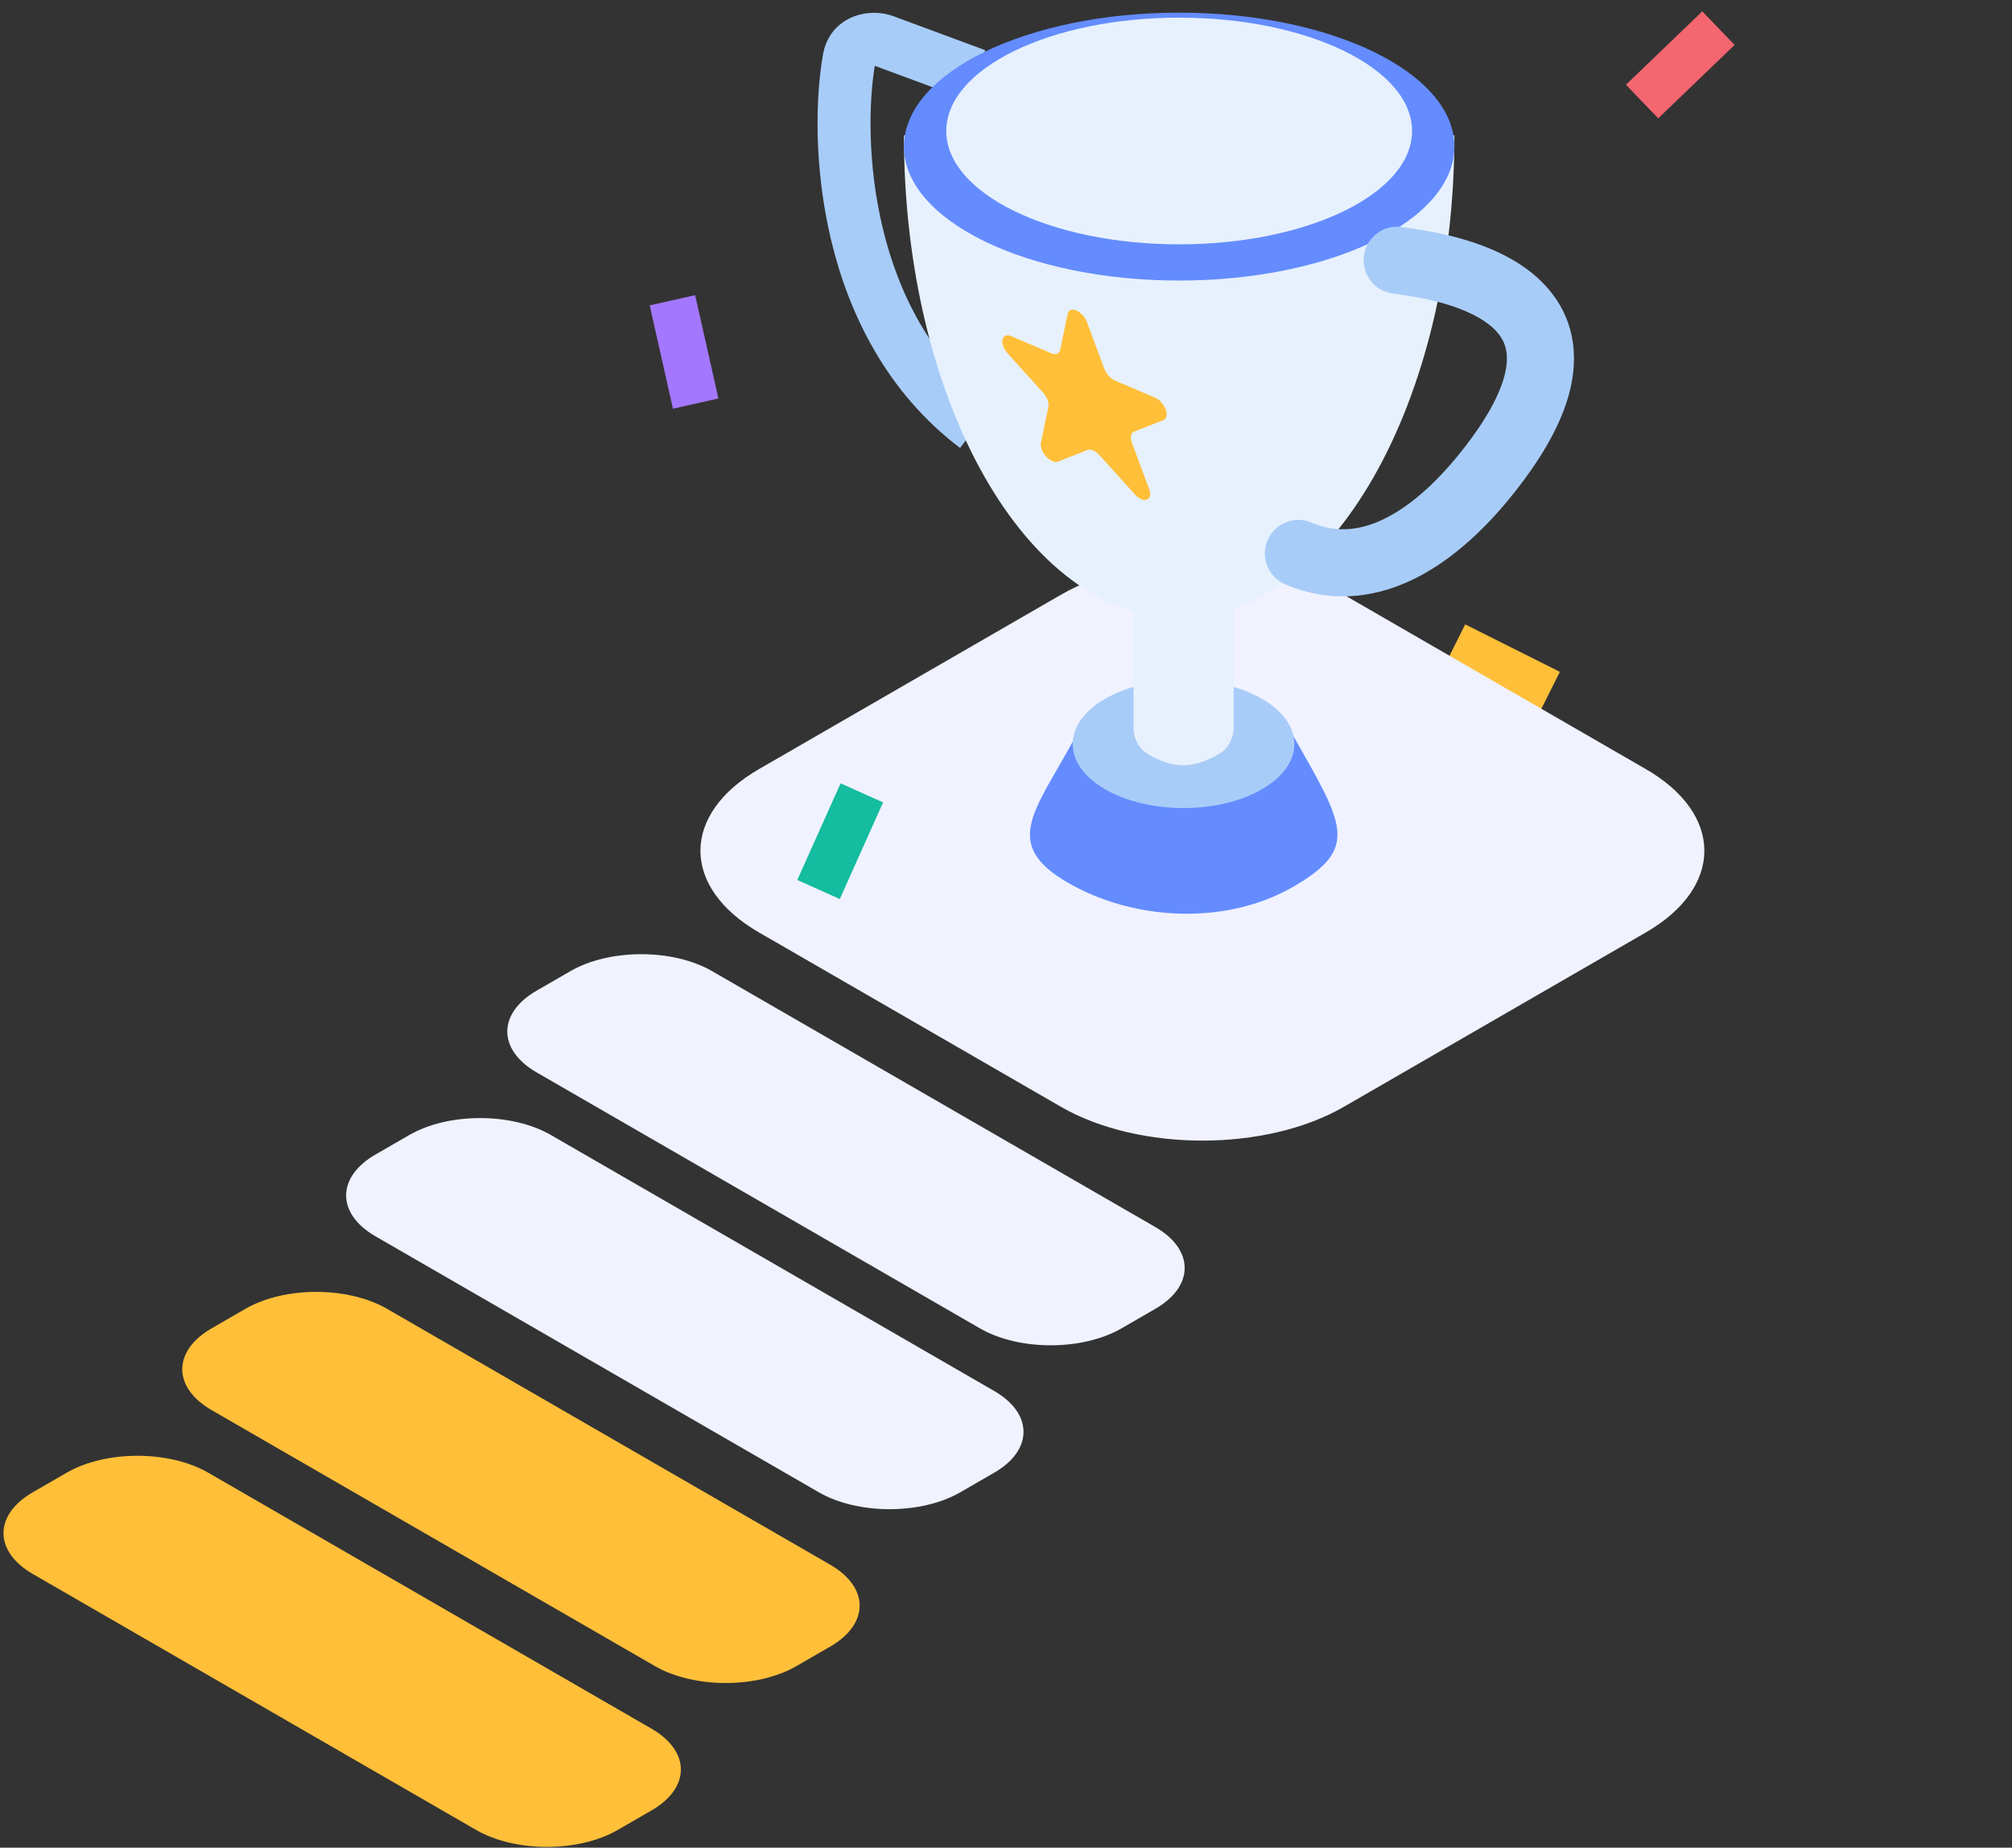 <svg width="159" height="146" viewBox="0 0 159 146" fill="none" xmlns="http://www.w3.org/2000/svg">
<rect x="0" y="0" width="159" height="146" fill="#333333" stroke="none"/>
<rect x="115.789" y="49.339" width="8.368" height="3.682" transform="rotate(26.616 115.789 49.339)" fill="#FFBF39"/>
<rect x="128.493" y="6.696" width="8.368" height="3.682" transform="rotate(-43.871 128.493 6.696)" fill="#F46670"/>
<rect x="54.935" y="23.323" width="8.368" height="3.682" transform="rotate(77.31 54.935 23.323)" fill="#A477FF"/>
<path d="M59.986 73.684C53.808 70.118 53.808 64.335 59.986 60.769L83.836 46.999C90.013 43.433 100.029 43.433 106.206 46.999L130.056 60.769C136.233 64.335 136.233 70.118 130.056 73.684L106.206 87.454C100.029 91.021 90.013 91.021 83.836 87.454L59.986 73.684Z" fill="#F0F2FF"/>
<path d="M42.406 84.739C39.317 82.955 39.317 80.064 42.406 78.281L45.084 76.735C48.172 74.952 53.18 74.952 56.269 76.735L91.304 96.962C94.392 98.746 94.392 101.637 91.304 103.42L88.626 104.966C85.537 106.749 80.53 106.749 77.441 104.966L42.406 84.739Z" fill="#F0F2FF"/>
<path d="M29.67 97.689C26.581 95.906 26.581 93.014 29.67 91.231L32.348 89.685C35.436 87.902 40.444 87.902 43.533 89.685L78.568 109.913C81.657 111.696 81.657 114.587 78.568 116.37L75.89 117.916C72.802 119.7 67.794 119.7 64.705 117.916L29.67 97.689Z" fill="#F0F2FF"/>
<path d="M102.201 70.068C96.92 73.117 89.674 72.799 84.393 69.751C79.112 66.702 81.799 64.083 84.858 58.454C90.138 55.405 96.92 55.096 102.201 58.145C106.189 65.167 107.481 67.019 102.201 70.068Z" fill="#648CFE"/>
<circle cx="7.152" cy="7.152" r="7.152" transform="matrix(0.866 0.5 -0.866 0.5 93.53 51.641)" fill="#A8CCF8"/>
<path fill-rule="evenodd" clip-rule="evenodd" d="M65.036 4.31C65.542 1.434 68.453 0.484 70.624 1.288L77.862 3.968L76.407 7.895L69.169 5.214C69.156 5.209 69.143 5.205 69.131 5.202C68.664 8.012 68.531 12.873 69.745 17.969C70.98 23.15 73.56 28.398 78.398 32.06L75.871 35.398C70.029 30.976 67.055 24.742 65.672 18.939C64.294 13.152 64.453 7.62 65.036 4.31Z" fill="#A8CCF8"/>
<path d="M89.579 47.221H97.489V57.455C97.489 58.329 97.067 59.168 96.305 59.596C94.271 60.742 92.77 60.77 90.73 59.597C89.985 59.168 89.579 58.341 89.579 57.482V47.221Z" fill="#E7F1FD"/>
<path d="M93.185 48.85C105.197 48.85 114.935 31.77 114.935 10.701H71.435C71.435 31.77 81.173 48.85 93.185 48.85Z" fill="#E7F1FD"/>
<ellipse cx="93.185" cy="11.584" rx="21.75" ry="10.584" fill="#648CFE"/>
<ellipse cx="93.185" cy="10.351" rx="18.404" ry="8.956" fill="#E7F1FD"/>
<path fill-rule="evenodd" clip-rule="evenodd" d="M107.812 20.042C108.099 18.607 109.495 17.676 110.93 17.963C110.927 17.962 110.93 17.963 110.944 17.965C110.972 17.969 111.047 17.98 111.206 18.003C111.221 18.005 111.237 18.007 111.252 18.009C111.441 18.036 111.688 18.07 111.971 18.114C112.587 18.208 113.394 18.347 114.292 18.556C116.045 18.964 118.34 19.681 120.295 21.006C122.306 22.369 124.132 24.515 124.362 27.67C124.581 30.686 123.289 34.045 120.518 37.811C118.162 41.012 115.361 43.836 112.204 45.514C108.965 47.235 105.288 47.765 101.562 46.168C100.217 45.592 99.594 44.034 100.17 42.688C100.747 41.343 102.305 40.72 103.65 41.297C105.624 42.142 107.606 41.955 109.717 40.833C111.909 39.669 114.147 37.525 116.249 34.669C118.681 31.365 119.163 29.262 119.076 28.055C118.998 26.987 118.435 26.148 117.321 25.393C116.152 24.601 114.587 24.066 113.092 23.718C112.366 23.55 111.701 23.435 111.168 23.353C111.026 23.331 110.852 23.306 110.676 23.281C110.362 23.236 110.042 23.191 109.891 23.16C108.455 22.873 107.525 21.477 107.812 20.042Z" fill="#A8CCF8"/>
<path d="M84.372 24.811C84.517 24.114 85.564 24.562 85.901 25.465L87.271 29.14C87.421 29.543 87.759 29.918 88.107 30.067L91.277 31.423C92.056 31.756 92.508 32.97 91.938 33.195L89.614 34.11C89.359 34.211 89.288 34.552 89.439 34.956L90.809 38.631C91.145 39.533 90.377 39.836 89.688 39.072L86.882 35.962C86.574 35.621 86.193 35.458 85.937 35.558L83.614 36.473C83.043 36.698 82.116 35.67 82.261 34.974L82.85 32.137C82.915 31.825 82.75 31.383 82.442 31.041L79.636 27.932C78.947 27.168 79.141 26.231 79.92 26.564L83.09 27.92C83.438 28.069 83.718 27.959 83.783 27.647L84.372 24.811Z" fill="#FFBF39"/>
<rect x="69.788" y="63.404" width="8.368" height="3.682" transform="rotate(114.14 69.788 63.404)" fill="#14BCA0"/>
<path d="M16.72 111.423C13.631 109.64 13.631 106.749 16.72 104.965L19.398 103.419C22.486 101.636 27.494 101.636 30.583 103.419L65.618 123.647C68.706 125.43 68.706 128.321 65.618 130.105L62.94 131.651C59.851 133.434 54.844 133.434 51.755 131.651L16.72 111.423Z" fill="#FFBF39"/>
<path d="M2.593 124.374C-0.496 122.591 -0.496 119.699 2.593 117.916L5.27 116.37C8.359 114.587 13.367 114.587 16.455 116.37L51.49 136.598C54.579 138.381 54.579 141.272 51.49 143.055L48.813 144.601C45.724 146.385 40.716 146.385 37.628 144.601L2.593 124.374Z" fill="#FFBF39"/>
<defs>
</defs>
</svg>
